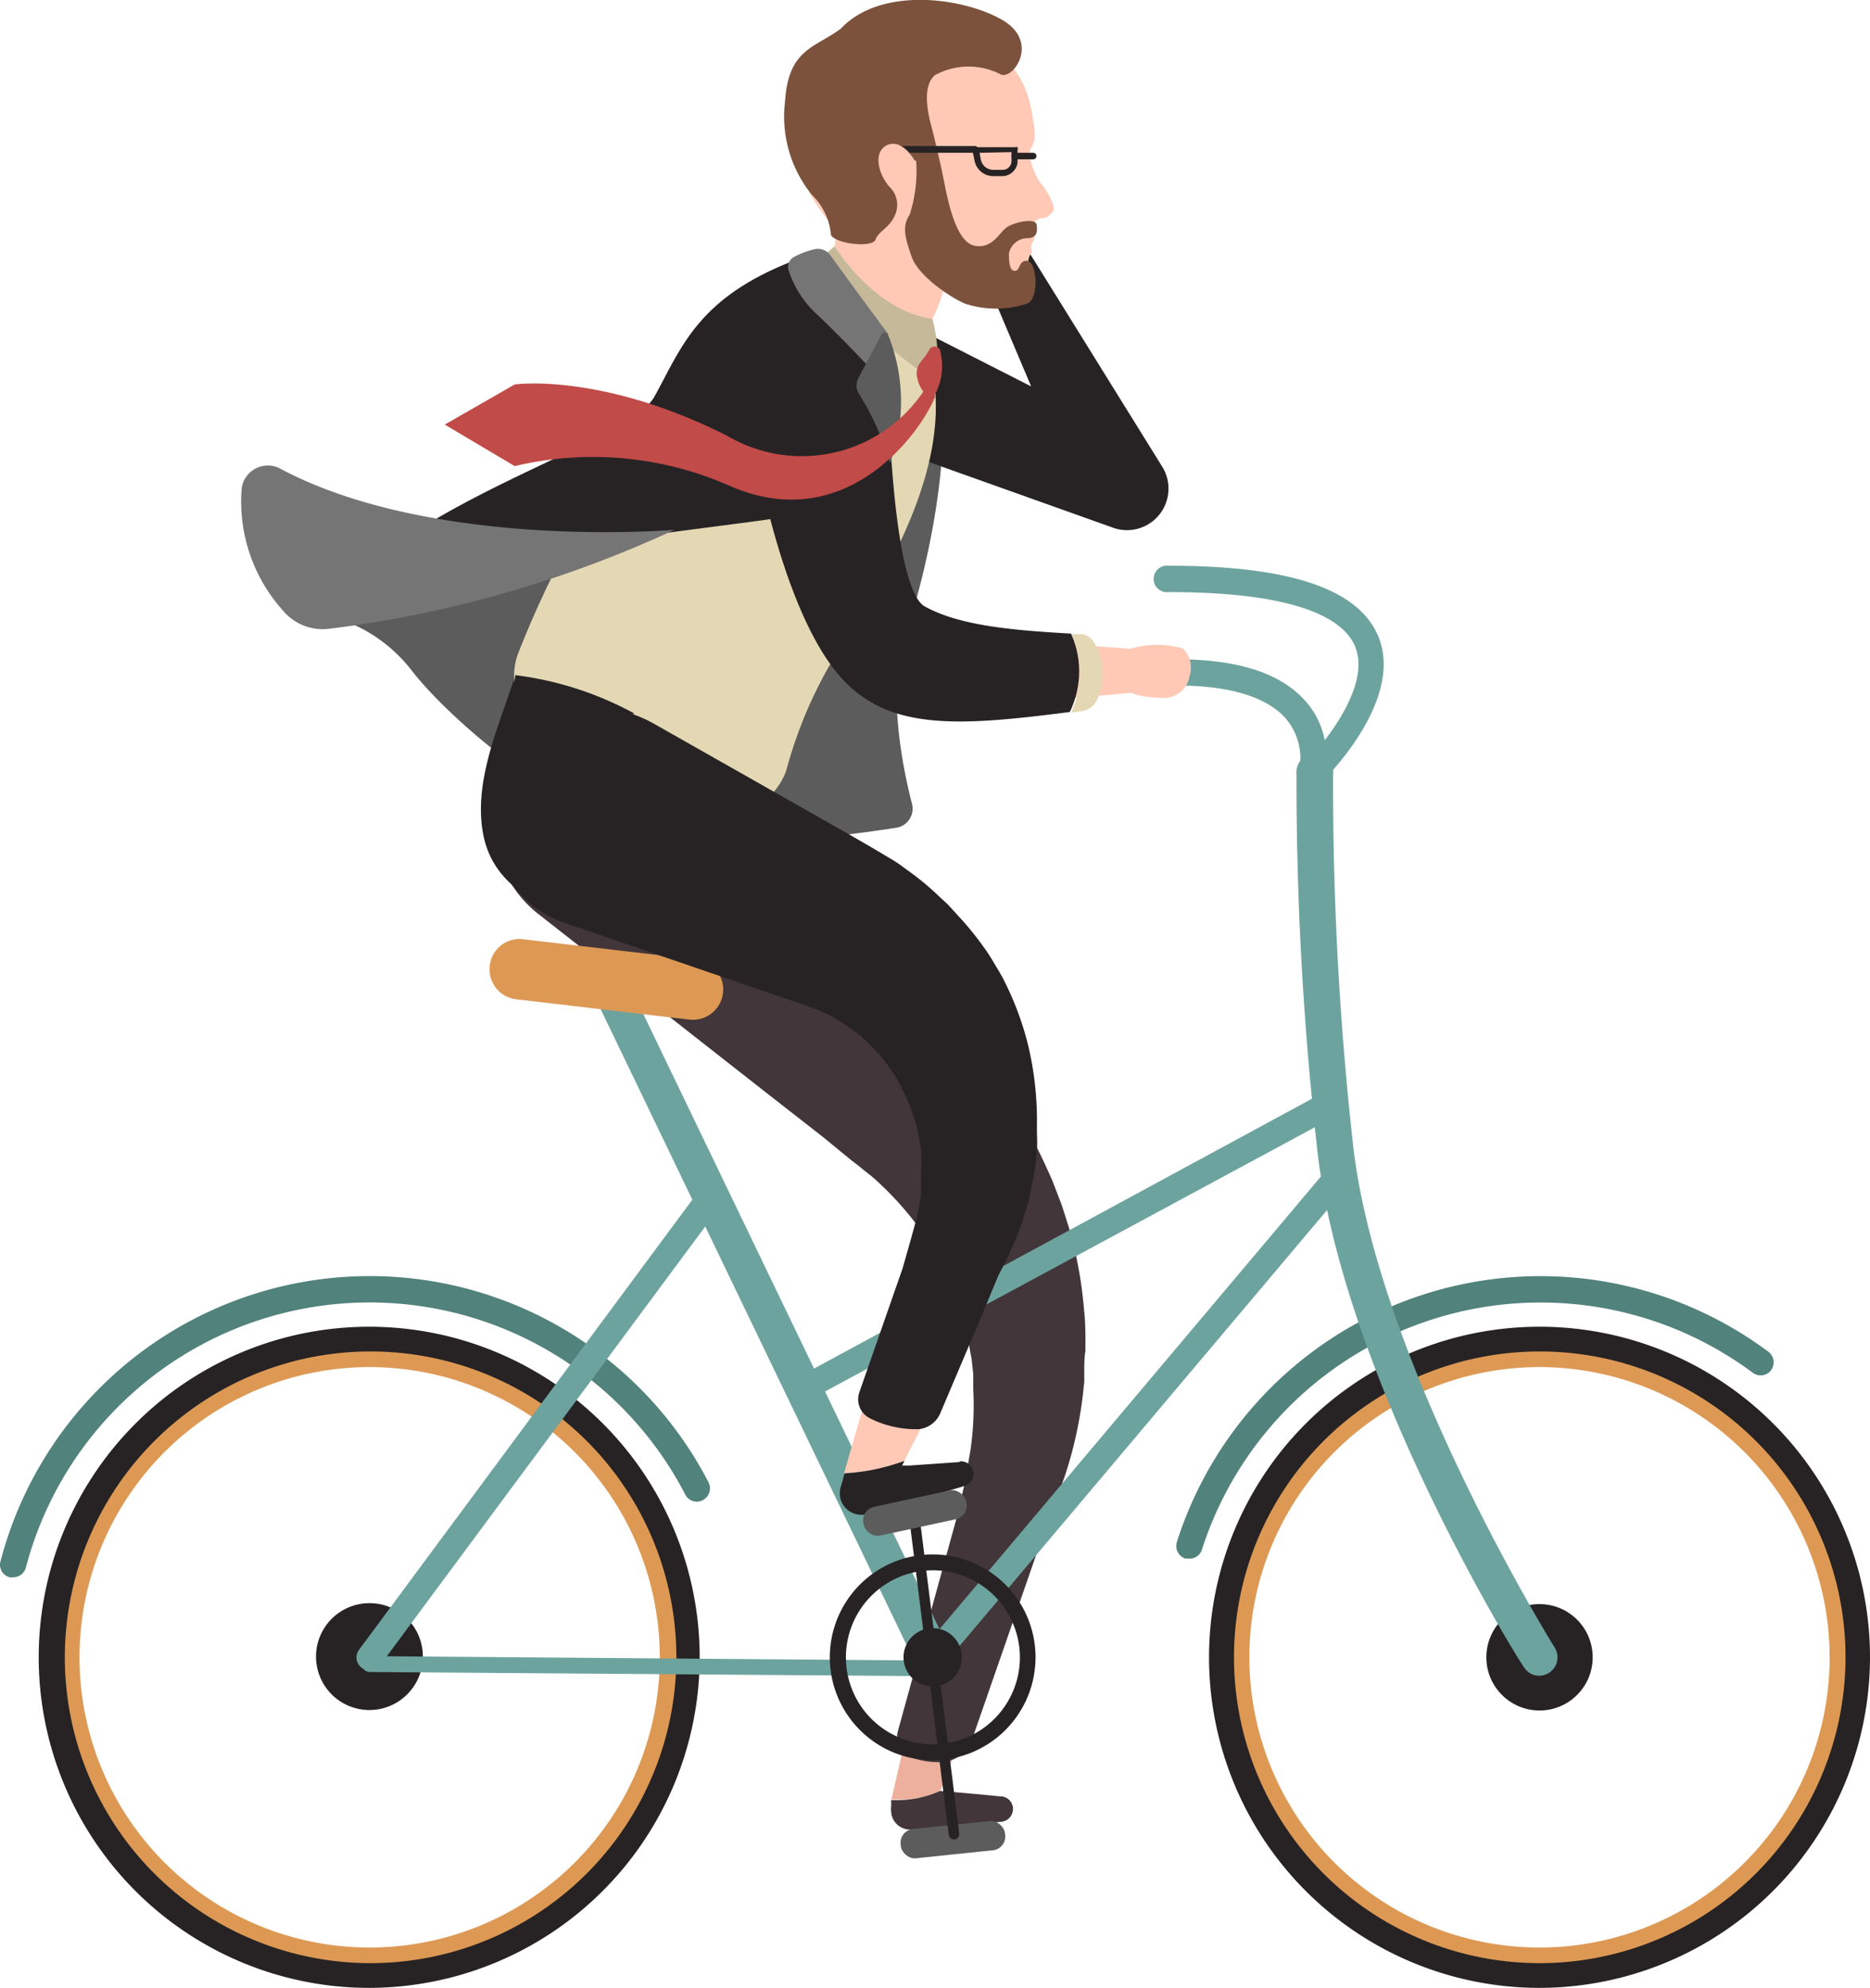 <svg xmlns="http://www.w3.org/2000/svg" viewBox="0 0 80.18 85.21"><g data-name="Layer 2"><path d="M40.31 76.78 41 75c-.74-.07-1.47-.19-2.23-.26l-.55 2.4a4.62 4.62 0 0 0 2.09-.36Z" style="fill:#edb09d"/><path d="M42.86 77c-.85-.09-1.7-.16-2.55-.23a4.62 4.62 0 0 1-2.1.39v.26a1 1 0 0 0 0 .25.81.81 0 0 0 .89.75l3.83-.33a.55.55 0 0 0 .5-.49.54.54 0 0 0-.57-.6ZM46.48 56.14a17.74 17.74 0 0 0-.67-3.59l-.28-.88-.33-.86c-.11-.29-.24-.57-.37-.85s-.26-.56-.41-.84A19.8 19.8 0 0 0 42.36 46c-.2-.25-.42-.48-.62-.72l-.32-.35-.28-.3-1.06-1.14L38 41.2l-8.5-9.14a5.35 5.35 0 0 0-.55-.51 4.82 4.82 0 0 0-6.9 1 4.9 4.9 0 0 0 1.06 6.65l9.72 7.62 2.46 1.92 1.22 1 .3.23.23.19c.16.13.33.25.48.39a13.91 13.91 0 0 1 1.69 1.82c.13.17.23.35.36.52a4.79 4.79 0 0 1 .34.53l.33.55.28.57a12.71 12.71 0 0 1 .88 2.42c.12.42.17.85.26 1.29l.07.65v.66a13.28 13.28 0 0 1-.13 2.67l-.12.67v.17l-.05.19-.08.38-.35 1.49-2.5 9.07a.92.92 0 0 0 .5 1.1 3.26 3.26 0 0 0 1.39.23 1.45 1.45 0 0 0 1.3-1l2.7-7.77.68-2 .14-.36.08-.18.11-.22.29-.83a17.58 17.58 0 0 0 .75-3.47l.05-.45v-.45c0-.29 0-.6.05-.9 0-.55.01-1.16-.06-1.76Z" style="fill:#42363a"/><path d="M15.85 85.21A14.17 14.17 0 1 1 30 71a14.19 14.19 0 0 1-14.15 14.21Zm0-27.21a13 13 0 1 0 13 13 13.06 13.06 0 0 0-13-13Z" style="fill:#272324"/><path d="M15.85 84.15A13.11 13.11 0 1 1 29 71a13.12 13.12 0 0 1-13.15 13.15Zm0-25.55A12.44 12.44 0 1 0 28.29 71a12.45 12.45 0 0 0-12.44-12.4Z" style="fill:#dd9954"/><path d="M.56 67.61a.36.36 0 0 1-.14 0 .55.55 0 0 1-.4-.68 16.36 16.36 0 0 1 30.36-3.39.57.57 0 0 1-.24.76.55.55 0 0 1-.76-.24 15.24 15.24 0 0 0-28.27 3.13.56.56 0 0 1-.55.42Z" style="fill:#51827c"/><path d="M18.13 71a2.29 2.29 0 1 1-2.28-2.28A2.28 2.28 0 0 1 18.13 71ZM66 85.21A14.17 14.17 0 1 1 80.18 71 14.19 14.19 0 0 1 66 85.21ZM66 58a13 13 0 1 0 13 13 13.06 13.06 0 0 0-13-13Z" style="fill:#272324"/><path d="M66 84.15A13.11 13.11 0 1 1 79.13 71 13.12 13.12 0 0 1 66 84.15Zm0-25.55A12.44 12.44 0 1 0 78.45 71 12.45 12.45 0 0 0 66 58.6Z" style="fill:#dd9954"/><circle cx="66.01" cy="71.04" r="2.28" style="fill:#272324"/><path d="M51 66.81h-.17a.57.57 0 0 1-.37-.71 16.36 16.36 0 0 1 25.36-8.16.57.57 0 0 1 .12.79.56.56 0 0 1-.79.11 15.25 15.25 0 0 0-23.62 7.6.55.55 0 0 1-.53.37Z" style="fill:#51827c"/><path d="M66 71.83a.76.76 0 0 1-.66-.37C65 71 57.47 58.8 56.46 49.1a141 141 0 0 1-.87-15.91.79.79 0 1 1 1.57 0A138.76 138.76 0 0 0 58 48.94c1 9.34 8.58 21.56 8.66 21.68a.79.79 0 0 1-.66 1.21ZM40 71.83a.78.78 0 0 1-.71-.45L25.63 43a.77.77 0 0 1 .37-1 .78.78 0 0 1 1.05.36L40.7 70.7a.78.78 0 0 1-.36 1 .84.84 0 0 1-.34.13Z" style="fill:#6da39e"/><path d="m40.06 71.85-24.21-.18a.35.35 0 0 1-.34-.34.34.34 0 0 1 .34-.34l24.22.19a.34.34 0 0 1 0 .67Z" style="fill:#6da39e"/><path d="M15.85 71.6a.53.53 0 0 1-.34-.11.55.55 0 0 1-.11-.78L30 51a.56.56 0 0 1 .9.68l-14.6 19.7a.58.58 0 0 1-.45.22ZM34.46 60.11a.57.57 0 0 1-.5-.3.56.56 0 0 1 .23-.76L56.8 46.8a.56.56 0 0 1 .54 1L34.72 60a.48.48 0 0 1-.26.11ZM40 71.6a.57.57 0 0 1-.36-.13.56.56 0 0 1-.07-.79L57 50a.56.56 0 0 1 .87.72L40.43 71.4a.57.57 0 0 1-.43.2Z" style="fill:#6da39e"/><path d="m29.52 43.7-7.42-.87a1.29 1.29 0 0 1-1.1-1.44 1.28 1.28 0 0 1 1.43-1.13l7.43.87A1.29 1.29 0 0 1 31 42.56a1.3 1.3 0 0 1-1.48 1.14Z" style="fill:#dd9954"/><path d="M56.24 33.77a.51.51 0 0 1-.29-.08.57.57 0 0 1-.25-.63 2.64 2.64 0 0 0-.57-2.26c-.78-.89-2.69-1.82-7.4-1.23a.55.55 0 0 1-.62-.48.56.56 0 0 1 .48-.63c4.19-.53 7 0 8.4 1.61a3.46 3.46 0 0 1 .81 1.66c.88-1.14 1.8-2.77 1.31-4-.43-1.07-2.16-2.35-8-2.35a.57.57 0 1 1 0-1.13c5.22 0 8.17 1 9 3.06 1.11 2.77-2.37 6.15-2.52 6.3a.58.58 0 0 1-.35.16Z" style="fill:#6da39e"/><path d="M40 75.45A4.41 4.41 0 1 1 44.4 71a4.41 4.41 0 0 1-4.4 4.45Zm0-8.14A3.73 3.73 0 1 0 43.73 71 3.74 3.74 0 0 0 40 67.31Z" style="fill:#272324"/><path d="M41.24 71A1.25 1.25 0 1 1 40 69.79 1.25 1.25 0 0 1 41.24 71Z" style="fill:#272324"/><path d="M13.69 26.31a6.54 6.54 0 0 1 4 2.48c1.73 2.21 7.67 7.48 12.75 7.39a59.46 59.46 0 0 0 8-.7.83.83 0 0 0 .67-1c-.41-1.58-1.1-5-.29-7.3 1.09-3.05 2.48-10 .9-12.11-5.24 1.37-26.03 11.24-26.03 11.24Z" style="fill:#5c5c5c"/><path d="M37.43 13.11 49 19l-2.57 2.8-5.08-12A.93.93 0 0 1 43 9l6.83 11a1.78 1.78 0 0 1-2.11 2.62l-.22-.08-12.2-4.35A2.77 2.77 0 0 1 37.11 13Z" style="fill:#272324"/><path d="M35.87 9.4a8.08 8.08 0 0 1-.67 3.26 8.62 8.62 0 0 0 4.41 1.62 6.17 6.17 0 0 0 1-2.58c-1.29-1.92-4.74-2.3-4.74-2.3Z" style="fill:#ffc9b6"/><path d="M22.1 28.94c-.69 2.14-1.84 4.59-1.37 6.88s2.64 3.18 4.75 3.78c2.39.72 4.65 0 5.67-1.72a23.15 23.15 0 0 0 1.94-4.18c-3.69-1.58-7.3-3.17-10.99-4.76Z" style="fill:#272324"/><path d="M37.64 13.23A14 14 0 0 0 39.27 16H40a6.92 6.92 0 0 0-1.11-2.7c-.43-.51-.88-1-1.3-1.47a2 2 0 0 0-2-.63 5 5 0 0 0 2.05 2.03Z" style="fill:#ffc9b6"/><path d="M38.75 15.19c-.06-.13-.11-.26-.16-.39a6 6 0 0 0-2.33-2.86 1.57 1.57 0 0 1-.67-.78 2 2 0 0 0-.49.19h-.06a11.54 11.54 0 0 0-4.4 2.32 11.14 11.14 0 0 0-2.06 2.88A26.16 26.16 0 0 1 27 19.09 42.59 42.59 0 0 0 22.22 28a2.63 2.63 0 0 0 .82 3 22.28 22.28 0 0 0 7.35 3.72A2.68 2.68 0 0 0 33.72 33a18.9 18.9 0 0 1 2.34-5.29C37.84 24.87 40.77 20.2 40 16a1.36 1.36 0 0 1-1.25-.81Z" style="fill:#e4d8b4"/><path d="M39.39 1.26c3.77.08 4.6 2.26 4.82 3.39s.19 1.39 0 1.69.14 1.16.41 1.51a2.75 2.75 0 0 1 .57 1.05c0 .2-.28.45-.47.45a.49.49 0 0 0-.43.27c-.08.16.06.43.06.58a.34.34 0 0 1-.07.17.44.44 0 0 0-.06.32.17.17 0 0 1 0 .17.59.59 0 0 0-.12.49 1.25 1.25 0 0 1 0 .69.61.61 0 0 1-.59.52 7.25 7.25 0 0 1-2.15-.14 3.94 3.94 0 0 1-1.8-1.32c-.92-.27-3-.27-3.72-1.23s-1.8-2-1.58-4.26a4.08 4.08 0 0 1 1.8-3.47 5.12 5.12 0 0 1 3.33-.88ZM38.76 62.65l1.17-2.31a13.06 13.06 0 0 1-2.93 0l-.81 2.81a9.19 9.19 0 0 0 2.57-.5Z" style="fill:#ffc9b6"/><path d="m41.15 62.67-2.15.15h-.32l.1-.2a9.19 9.19 0 0 1-2.57.54l-.11.41-.06.19a1 1 0 0 0 0 .5.93.93 0 0 0 1.14.64l2.08-.6c.7-.19 1.39-.39 2.08-.6a.54.54 0 0 0-.18-1.06ZM44.08 44.79A13.16 13.16 0 0 0 43 41.93c-.12-.23-.26-.45-.39-.67a7.48 7.48 0 0 0-.43-.66 12.92 12.92 0 0 0-1-1.24l-.54-.59-.58-.54a12.17 12.17 0 0 0-1.25-1 6 6 0 0 0-.67-.45l-.69-.41-1.07-.62L28 31a5.54 5.54 0 0 0-.82-.37 4.7 4.7 0 0 0-5.94 2.85 4.8 4.8 0 0 0 3 6.09l9 3.08 1.12.38.37.14a2.46 2.46 0 0 1 .38.14 4.84 4.84 0 0 1 .72.36l.36.21.33.24a6.54 6.54 0 0 1 .65.53 4.11 4.11 0 0 1 .29.3c.1.1.2.2.29.31a7.18 7.18 0 0 1 .95 1.46 8 8 0 0 1 .63 1.67l.09.45c0 .15.06.3.07.45a7.25 7.25 0 0 1 0 .93v.94a7.69 7.69 0 0 1-.16.94c0 .08 0 .15-.06.24l-.08.29-.16.58-.33 1.16-1.85 5.3a.91.91 0 0 0 .48 1.14 4.37 4.37 0 0 0 2.08.45 1.13 1.13 0 0 0 .91-.69l1.8-4.24.68-1.64.27-.53.14-.27.14-.33a10.51 10.51 0 0 0 .53-1.35l.22-.7.15-.72a10.2 10.2 0 0 0 .21-1.47 6.12 6.12 0 0 0 0-.74v-.75a13.88 13.88 0 0 0-.38-3.04Z" style="fill:#272324"/><path d="m37.71 16.32.34 5.68.08 1.41v.52c0 .15 0 .29.07.44a3.22 3.22 0 0 0 .29.84A3.49 3.49 0 0 0 39 26c.09.12.22.22.33.34a3.47 3.47 0 0 0 .37.3 3.91 3.91 0 0 0 1.86.71H42.24l.71.05 5.63.42a.94.94 0 0 1 0 1.87L43 30.2l-.7.06h-.73a7.18 7.18 0 0 1-3.48-.66 7.67 7.67 0 0 1-.8-.43 7.81 7.81 0 0 1-.75-.53 7.69 7.69 0 0 1-1.29-1.32 8.15 8.15 0 0 1-.94-1.62 9.44 9.44 0 0 1-.32-.89c-.08-.31-.16-.65-.2-.84l-.31-1.38-1.24-5.51a2.76 2.76 0 1 1 5.39-1.22 2.36 2.36 0 0 1 .08.46Z" style="fill:#ffc9b6"/><path d="M45.93 27.16c-2.7-.15-4.83-.37-6.27-1.16s-1.58-9.34-1.58-9.34-.1-3.6-3.55-3.21-2.49 4-2.16 5.84 1.44 7 3.5 9.53 5.09 2.33 10 1.7a4 4 0 0 0 .06-3.36Z" style="fill:#272324"/><path d="M46.94 27.58a.74.74 0 0 0-.62-.4h-.39a4 4 0 0 1 0 3.36l.43-.05a.9.9 0 0 0 .71-.55 2.81 2.81 0 0 0-.13-2.36Z" style="fill:#e4d8b4"/><path d="M42.87 3.17a3 3 0 0 0-2.78.05c-.67.57-.19 2.06-.05 2.63a3.58 3.58 0 0 1 .08.43v.29c0 .26-.08.45-.24.48a1.24 1.24 0 0 1-.68-.19 1.21 1.21 0 0 0-.2-.28 1.35 1.35 0 0 0-.33-.29.62.62 0 0 0-.75 0c-.51.4-.16 1.32.24 1.74a1.07 1.07 0 0 1 .26 1.07c-.23.67-.73.77-.88 1.17s-2 .14-1.92-.29a2.72 2.72 0 0 0-.81-1.63 5.32 5.32 0 0 1-1.15-4c.14-2.26 1.29-2.3 2.39-3.12C37.79-.62 41.38-.09 43 .87s.39 2.64-.13 2.3Z" style="fill:#7c523d"/><path d="M48.5 27.8a4 4 0 0 1 2.23 0A1.19 1.19 0 0 1 51 29a1.11 1.11 0 0 1-1.06.92c-.63 0-1.49-.12-1.65-.4a1.56 1.56 0 0 1 .21-1.72Z" style="fill:#ffc9b6"/><path d="M39.88 5.22s.36 1.33.61 2.62.62 2.59 1.33 2.7 1-.51 1.3-.76 1.29-.47 1.33-.14 0 .57-.43.57a.82.82 0 0 0-.76.65c0 .25 0 .75.25.75s.15-.46.54-.43.54 1.58 0 1.83a4.24 4.24 0 0 1-2.69 0c-.72-.32-2-1.22-2.27-2s-.43-1.3-.09-1.8a6.08 6.08 0 0 0 .28-2.35 4.5 4.5 0 0 1 .6-1.64Z" style="fill:#7c523d"/><path d="M27.19 30.58a14.38 14.38 0 0 0-5.09-1.64 5.68 5.68 0 0 0 1.15 4.41Z" style="fill:#272324"/><path d="M35.79 10.56s1.67 2.76 4.19 3.11a6.43 6.43 0 0 1 .13 2.72s-4.37-3-5-5a2.06 2.06 0 0 1 .68-.83Z" style="fill:#c6b999"/><path d="M35.3 10.74a16.8 16.8 0 0 0 2.2 3.11c1.25 1.34 1.29 5.46.14 7.19-1 1.55-14.68 1.51-22.34 4.82a.48.48 0 0 1-.52-.8C19.3 20.85 27 18.89 28.06 17c1.25-2.24 1.94-4.63 7.24-6.26Z" style="fill:#272324"/><path d="M28.92 22.71S18.58 23.6 12 20.08a1.13 1.13 0 0 0-1.64.88 7 7 0 0 0 1.77 5.21 2.23 2.23 0 0 0 2 .78 49.63 49.63 0 0 0 14.79-4.24ZM37.37 15.85s-1.26-1.36-2.37-2.4a4.4 4.4 0 0 1-1.18-1.84.49.49 0 0 1 .27-.62 3.71 3.71 0 0 1 .8-.3.66.66 0 0 1 .72.26c.72 1 2.47 3.37 2.47 3.37Z" style="fill:#757575"/><path d="m37.81 14.31-1 1.89a.66.66 0 0 0 0 .65 11.81 11.81 0 0 1 1.35 3 7.6 7.6 0 0 0-.08-5.49.15.15 0 0 0-.27-.05Z" style="fill:#5c5c5c"/><path d="M39.84 15a2.69 2.69 0 0 1-.33.47.82.82 0 0 0-.16.81 1.31 1.31 0 0 0 .35.63h.39a2.6 2.6 0 0 0 .21-1.92.26.26 0 0 0-.46.01Z" style="fill:#c14b48"/><path d="M39.66 16.68a6.29 6.29 0 0 1-8.48 2c-5.42-2.73-9.11-2.2-9.11-2.2l-3 1.72 3 1.78a14.52 14.52 0 0 1 9.25.86c5 2.16 8.19-2.35 8.77-3.83-.09-.86-.43-.33-.43-.33Z" style="fill:#c14b48"/><path d="M43 7.55h-.41a.82.82 0 0 1-.8-.64l-.1-.48a.14.14 0 0 1 0-.12.13.13 0 0 1 .11 0h1.72a.16.16 0 0 1 .11 0 .15.15 0 0 1 0 .11v.55a.67.67 0 0 1-.63.58Zm-1-1 .06.31a.54.54 0 0 0 .52.42H43a.38.38 0 0 0 .37-.36v-.4Z" style="fill:#272324"/><path d="M44.3 6.83h-.79a.14.14 0 1 1 0-.28h.79a.14.14 0 1 1 0 .28ZM41.93 6.4a.15.15 0 0 1-.14.15H39a1.35 1.35 0 0 0-.33-.29h3.11a.13.13 0 0 1 .15.14Z" style="fill:#272324"/><rect x="38.61" y="78.22" width="4.5" height="1.26" rx=".59" transform="rotate(-5.93 40.923 78.876)" style="fill:#5c5c5c"/><path d="M40.9 78.85a.22.22 0 0 1-.22-.19L39 65.19a.23.23 0 1 1 .45 0l1.68 13.41a.23.23 0 0 1-.2.25Z" style="fill:#272324"/><rect x="36.98" y="64.23" width="4.5" height="1.26" rx=".59" transform="rotate(-12.21 39.21 64.857)" style="fill:#5c5c5c"/></g></svg>